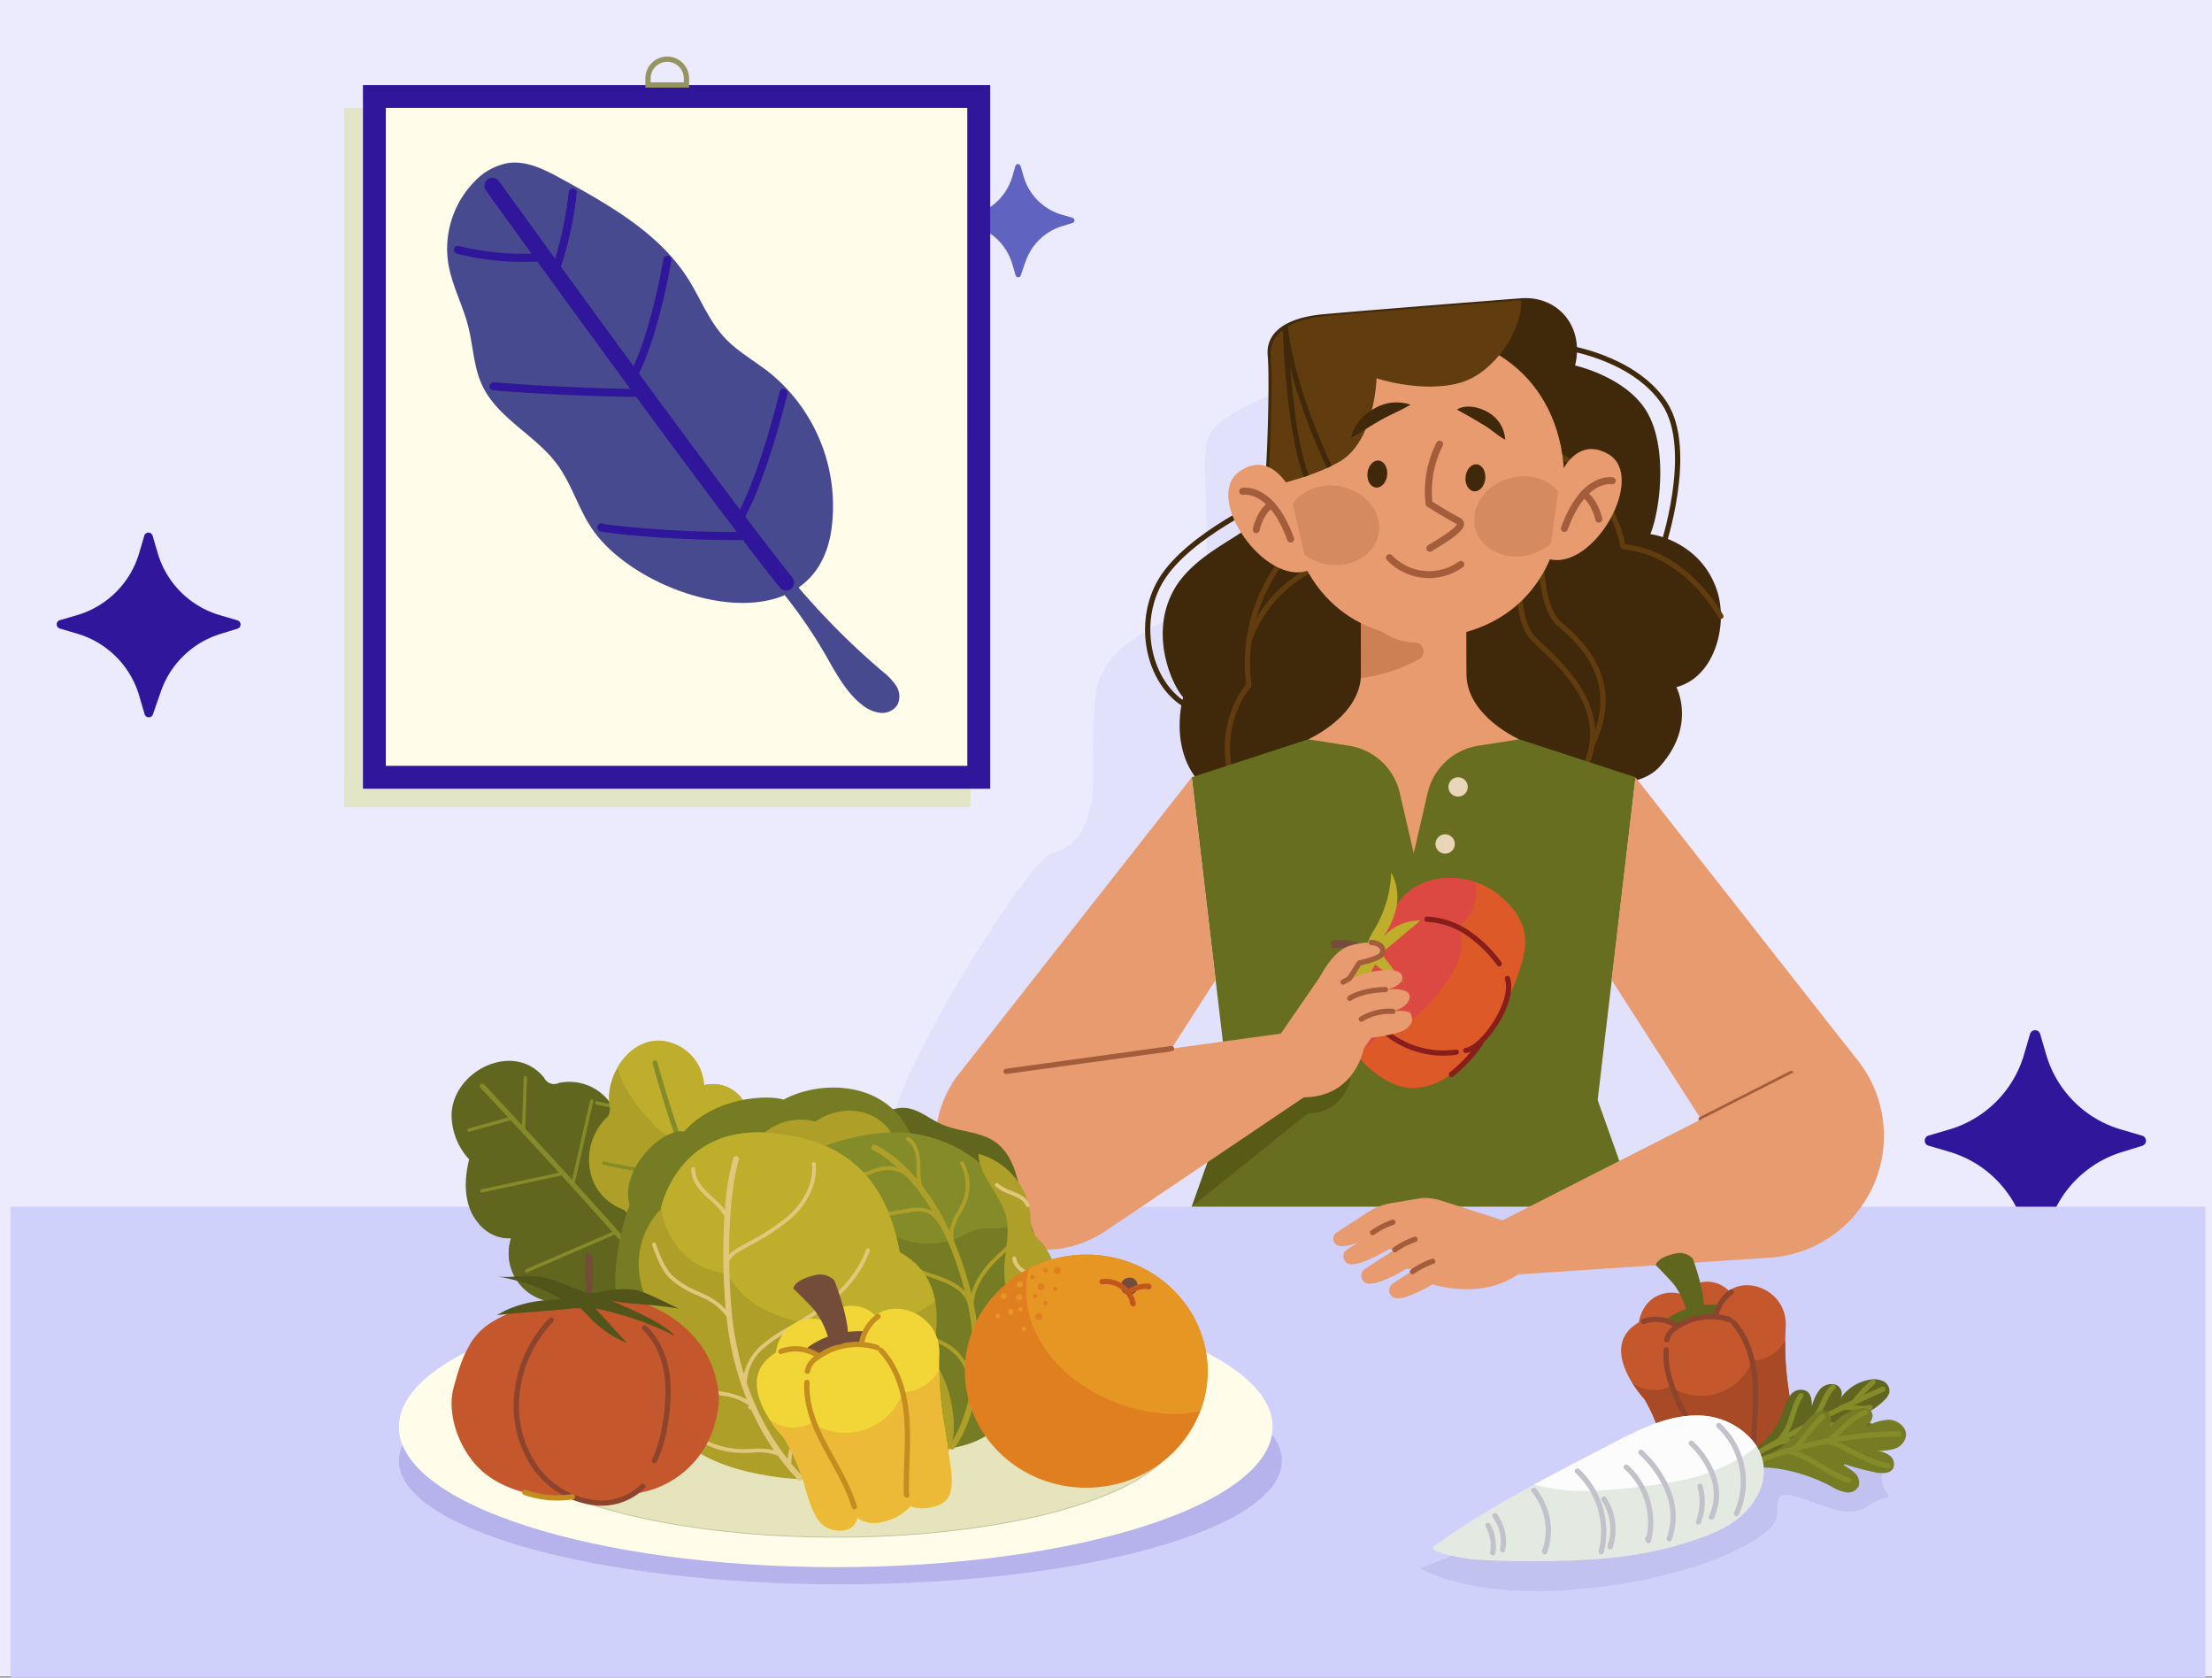 <svg xmlns="http://www.w3.org/2000/svg" xmlns:xlink="http://www.w3.org/1999/xlink" width="420" height="318.45" viewBox="0 0 420 318.45">
  <rect x="0" y="0" width="420" height="318.45" fill="#808080" stroke="none"/>
  <defs>
    <clipPath id="clip-path">
      <rect id="Rectángulo_402130" data-name="Rectángulo 402130" width="118.967" height="132.762" fill="none"/>
    </clipPath>
  </defs>
  <g id="Grupo_1101079" data-name="Grupo 1101079" transform="translate(-177.195 -457)">
    <rect id="Rectángulo_35205" data-name="Rectángulo 35205" width="420" height="318.233" transform="translate(177.195 457)" fill="#ebebfd"/>
    <g id="Grupo_1098934" data-name="Grupo 1098934" transform="translate(190 509)">
      <g id="Grupo_1098935" data-name="Grupo 1098935">
        <path id="Trazado_873068" data-name="Trazado 873068" d="M97.792,9.6l2.047.6a.507.507,0,0,1,.008.972l-2,.618a10.656,10.656,0,0,0-6.917,6.684L90,21.148a.507.507,0,0,1-.966-.024l-.627-2.141a10.66,10.66,0,0,0-7.236-7.237l-2-.585a.508.508,0,0,1,0-.974l2-.586A10.658,10.658,0,0,0,88.41,2.365l.586-2a.508.508,0,0,1,.974,0l.586,2A10.658,10.658,0,0,0,97.792,9.6" transform="translate(91 -20.851)" fill="#6063c0"/>
        <path id="Trazado_873069" data-name="Trazado 873069" d="M186.387,101.409l4.019,1.177a1,1,0,0,1,.016,1.909l-3.922,1.214a20.927,20.927,0,0,0-13.583,13.126l-1.825,5.251a1,1,0,0,1-1.9-.048l-1.232-4.2a20.934,20.934,0,0,0-14.211-14.213l-3.928-1.148a1,1,0,0,1,0-1.913l3.928-1.15A20.931,20.931,0,0,0,167.962,87.2l1.15-3.929a1,1,0,0,1,1.913,0l1.15,3.929a20.931,20.931,0,0,0,14.211,14.211" transform="translate(203.539 61)" fill="#30169a"/>
        <path id="Trazado_873070" data-name="Trazado 873070" d="M30.973,149.963l3.339.978a.828.828,0,0,1,.013,1.586l-3.258,1.008a17.387,17.387,0,0,0-11.285,10.905L18.265,168.8a.828.828,0,0,1-1.576-.04l-1.023-3.493A17.392,17.392,0,0,0,3.859,153.462l-3.264-.954a.828.828,0,0,1,0-1.59l3.264-.956a17.39,17.39,0,0,0,11.806-11.806l.956-3.264a.828.828,0,0,1,1.59,0l.956,3.264a17.39,17.39,0,0,0,11.806,11.806" transform="translate(-2.036 -85.19)" fill="#30169a"/>
      </g>
    </g>
    <g id="Grupo_1099910" data-name="Grupo 1099910" transform="translate(228.195 468)">
      <g id="Grupo_1099911" data-name="Grupo 1099911">
        <path id="Trazado_874707" data-name="Trazado 874707" d="M0,0H416.745V89.388H0Z" transform="translate(-49 218.062)" fill="#d0d1fa"/>
        <g id="Grupo_1099908" data-name="Grupo 1099908">
          <g id="Grupo_1099912" data-name="Grupo 1099912">
            <g id="Grupo_1099903" data-name="Grupo 1099903" transform="translate(117.961 60.547)" opacity="0.39" style="mix-blend-mode: multiply;isolation: isolate">
              <g id="Grupo_1099902" data-name="Grupo 1099902">
                <g id="Grupo_1099913" data-name="Grupo 1099913">
                  <path id="Trazado_874533" data-name="Trazado 874533" d="M265.53,94.092s-19.723,5.562-21.792,11.554,2.363,27.248-3.1,31.516-17.06,7.207-18.218,17.316.2,15.969-1.031,21.312-3.088,7.288-7.4,8.8-25.33,34.858-29.523,48.4,4.41,27.092,4.41,27.092,75.692,11.132,101.113,10.807c13.488-.172,53.759-4.842,72.9-7.147a6.539,6.539,0,0,0,4.724-10.016Z" transform="translate(-183.315 -94.092)" fill="#d0d1fa"/>
                </g>
              </g>
            </g>
            <path id="Trazado_874534" data-name="Trazado 874534" d="M361.339,144.692c7.367-1.887,9.881-11.957,7.715-18.389-3.2-9.516-12.638-10.659-12.638-10.659,1.906-4.715,3.285-16.372-.6-23.108s-13.692-8.9-13.692-8.9c1.792-7.538-3.374-13.285-10.3-12.757s-30.475,2.382-37.57,3.033-10.908,3.478-10.494,7.878-.077,23.594-1.039,29.258c-.75,4.416-12.565,7.17-16.965,15.518s-.189,17.647,1.944,20.052c0,0-3.533,11.99,5.7,18.415s20.348.3,20.348.3,5.992,9.067,16.883,8.4a21.511,21.511,0,0,0,16.1-8.688s3.675,3.763,8.81,3.044,7.413-6.239,7.413-6.239,10.38,3.319,15.272-2.115c6.99-7.765,3.126-15.04,3.126-15.04" transform="translate(-94.054 -25.256)" fill="#40290a"/>
            <path id="Trazado_874535" data-name="Trazado 874535" d="M299.574,138.254s-15.022,10.628-12.607,30.136c0,0-8.292,8.992-1.214,23.144" transform="translate(-100.854 -49.289)" fill="none" stroke="#613c0e" stroke-linecap="round" stroke-linejoin="round" stroke-width="1"/>
            <path id="Trazado_874536" data-name="Trazado 874536" d="M302.887,149.78s-9.355,2.938-13.612,14.15" transform="translate(-103.13 -53.398)" fill="none" stroke="#613c0e" stroke-linecap="round" stroke-linejoin="round" stroke-width="1"/>
            <path id="Trazado_874537" data-name="Trazado 874537" d="M369.369,150.88s-1.277,9.378,2.4,13.14,16.695,13.577,8.726,26.361" transform="translate(-131.607 -53.79)" fill="none" stroke="#613c0e" stroke-linecap="round" stroke-linejoin="round" stroke-width="1"/>
            <path id="Trazado_874538" data-name="Trazado 874538" d="M375.638,134.7s-1.716,16.661,3.362,20.854,11.6,11.407,6.1,22.879" transform="translate(-133.82 -48.022)" fill="none" stroke="#613c0e" stroke-linecap="round" stroke-linejoin="round" stroke-width="1"/>
            <path id="Trazado_874539" data-name="Trazado 874539" d="M408.842,146.9s-6.582-12.2-18.56-13.2c0,0-2.786-16.174-16.96-18.945" transform="translate(-133.093 -40.911)" fill="none" stroke="#613c0e" stroke-linecap="round" stroke-linejoin="round" stroke-width="1"/>
            <path id="Trazado_874540" data-name="Trazado 874540" d="M282.333,130.241s-15.052,6.691-20.3,15.126-2.354,20.827,5.688,24.492" transform="translate(-92.471 -46.432)" fill="none" stroke="#40290a" stroke-linejoin="round" stroke-width="1"/>
            <path id="Trazado_874541" data-name="Trazado 874541" d="M381.918,85.276S395.225,87,401.162,95.918s-.407,27.638-.407,27.638" transform="translate(-136.158 -30.402)" fill="none" stroke="#40290a" stroke-linejoin="round" stroke-width="1"/>
            <path id="Trazado_874542" data-name="Trazado 874542" d="M356.672,207.029l-22.1-7.208L314.535,197.7,294.5,199.821l-22.1,7.208,7.208,61.265-7.208,20.25h84.274l-7.208-20.25Z" transform="translate(-97.113 -70.481)" fill="#676e20"/>
            <path id="Trazado_874543" data-name="Trazado 874543" d="M317.377,265.07a11.54,11.54,0,0,0-.277,1.764,12.769,12.769,0,0,0,1.93,7.691c2.084,3.351,6.663,6.969,10.735,7.251a11.886,11.886,0,0,0,8.044-2.867c5.889-4.674,9.9-11.516,12.385-18.449,1.082-3.012,2.046-6.2.936-9.473a12.391,12.391,0,0,0-3.4-4.9,15.183,15.183,0,0,0-4.241-2.9c-5.047-2.209-11.313-1.667-15.023,2.27a22.468,22.468,0,0,0-3.773,6.376c-1.075,2.382-1.929,4.91-3.63,6.912a15.082,15.082,0,0,0-3.681,6.319" transform="translate(-113.036 -86.24)" fill="#de5928"/>
            <path id="Trazado_874544" data-name="Trazado 874544" d="M328.462,245.463a22.479,22.479,0,0,0-3.773,6.376c-1.075,2.382-1.929,4.91-3.63,6.912a15.082,15.082,0,0,0-3.681,6.319,11.52,11.52,0,0,0-.277,1.764,12.705,12.705,0,0,0,1.594,7.115,4.243,4.243,0,0,0,3.08-.249,3.9,3.9,0,0,0,2.084-3.594,10.45,10.45,0,0,0,7.315-2.233,24.29,24.29,0,0,0,5.108-5.7,19.651,19.651,0,0,0,2.851-5.231,8.046,8.046,0,0,0-.243-5.925,7.765,7.765,0,0,0,3.2-8.36c-4.762-1.551-10.25-.779-13.624,2.8" transform="translate(-113.036 -86.241)" fill="#db4942"/>
            <path id="Trazado_874545" data-name="Trazado 874545" d="M320.492,251.185a22.6,22.6,0,0,0,3.25-10.9,9.767,9.767,0,0,1,.9,7.009,16.272,16.272,0,0,1-3.2,6.275,9.237,9.237,0,0,1,7.843-4.167l-7.443,6.25,4.2,5.448a20.139,20.139,0,0,1-5.337-3.367,80.391,80.391,0,0,0-5.279,11.215,15.707,15.707,0,0,1,1.828-9.152,22.673,22.673,0,0,0-7.056,7.857,13.16,13.16,0,0,1,3.091-7.044,39.442,39.442,0,0,1,5.661-5.366s-.206-1.245,1.535-4.061" transform="translate(-110.591 -85.665)" fill="#bfae2b"/>
            <path id="Trazado_874546" data-name="Trazado 874546" d="M313.559,261.785a11.314,11.314,0,0,1,6.926,1.173.724.724,0,0,0,.452.124.421.421,0,0,0,.254-.557,1.244,1.244,0,0,0-.459-.539,8.732,8.732,0,0,0-7.28-1.586Z" transform="translate(-111.749 -92.754)" fill="#734d3a"/>
            <path id="Trazado_874547" data-name="Trazado 874547" d="M323.319,280.026a17.551,17.551,0,0,0,7.451,6.948,17.233,17.233,0,0,0,10,1.582" transform="translate(-115.267 -99.832)" fill="none" stroke="#871e1b" stroke-linecap="round" stroke-linejoin="round" stroke-width="1"/>
            <path id="Trazado_874548" data-name="Trazado 874548" d="M353.281,285.215c3.236-.328,9.412-9.293,7.882-13.659" transform="translate(-125.948 -96.813)" fill="none" stroke="#871e1b" stroke-linecap="round" stroke-linejoin="round" stroke-width="1"/>
            <path id="Trazado_874549" data-name="Trazado 874549" d="M349.01,296.521a28.144,28.144,0,0,0,5.614-6.032" transform="translate(-124.426 -103.562)" fill="none" stroke="#871e1b" stroke-linecap="round" stroke-linejoin="round" stroke-width="1"/>
            <path id="Trazado_874550" data-name="Trazado 874550" d="M341.831,254.063a15.175,15.175,0,0,1,7.781,2.661,24.414,24.414,0,0,1,5.927,5.807" transform="translate(-121.866 -90.576)" fill="none" stroke="#871e1b" stroke-linecap="round" stroke-linejoin="round" stroke-width="1"/>
            <path id="Trazado_874551" data-name="Trazado 874551" d="M272.4,325.331l22.1-17.763s6.162.606,8.114-6.684l-23.009,4.2Z" transform="translate(-97.113 -107.268)" fill="#585b16"/>
            <path id="Trazado_874552" data-name="Trazado 874552" d="M247.539,212.2l4.527,38.477L224.4,293.713l-21.73-24.369Z" transform="translate(-72.254 -75.651)" fill="#e79b6f"/>
            <path id="Trazado_874553" data-name="Trazado 874553" d="M336.8,174.31c-.053-7.98,0-13.515,0-13.515l-10.017.772-10.018-.772s.053,5.535,0,13.515-10.017,12.356-10.017,12.356l7.769,1.218a11.738,11.738,0,0,1,9.62,8.954l2.647,11.452,2.646-11.452a11.739,11.739,0,0,1,9.62-8.954l7.768-1.218s-9.964-4.376-10.017-12.356" transform="translate(-109.358 -57.325)" fill="#e79b6f"/>
            <path id="Trazado_874554" data-name="Trazado 874554" d="M322.26,176.216a31.462,31.462,0,0,0,11.053-3.582,1.723,1.723,0,0,0-.938-3.207h-.069c-3.84,0-7.37-2.632-10-5.358.011,2.311.02,6.369-.014,11.407q0,.375-.033.739" transform="translate(-114.889 -58.493)" fill="#cd8054"/>
            <path id="Trazado_874555" data-name="Trazado 874555" d="M400.806,212.2l-4.527,38.477,27.666,43.037,14.746-12.307a13.34,13.34,0,0,0,1.945-18.48Z" transform="translate(-141.278 -75.651)" fill="#e79b6f"/>
            <line id="Línea_562" data-name="Línea 562" y1="8.701" x2="17.114" transform="translate(272.005 192.775)" fill="none" stroke="#a35d3b" stroke-linecap="round" stroke-linejoin="round" stroke-width="1"/>
            <path id="Trazado_874556" data-name="Trazado 874556" d="M413.69,294.084l-2.162-2.728-65.2,33.153-11.7-3.732a10.644,10.644,0,0,0-3.552-.5l-5.891.974A11.767,11.767,0,0,0,320.673,323l-5.87,3.826a1.4,1.4,0,0,0,.57,2.567c.171.021.353.036.546.042a8.087,8.087,0,0,0,2.939-.734l-2.093,1.364a1.53,1.53,0,0,0,.733,2.811l.069,0c2.324.074,7.083-2.84,7.083-2.84l1.123.057-5.614,3.658a1.53,1.53,0,0,0,.732,2.811l.069,0c2.324.074,7.082-2.84,7.082-2.84l1.59.081-4.162,2.712a1.53,1.53,0,0,0,.764,2.812h.037c1.953.062,5.616-1.981,6.738-2.636,2.492.714,10.026,2.335,16.228-1.892l47.869-3.2a23.16,23.16,0,0,0,16.583-37.515" transform="translate(-112.003 -103.872)" fill="#e79b6f"/>
            <path id="Trazado_874557" data-name="Trazado 874557" d="M325.777,345.429a15.433,15.433,0,0,1,3.836-1.967" transform="translate(-116.143 -122.448)" fill="none" stroke="#a35d3b" stroke-linecap="round" stroke-linejoin="round" stroke-width="1"/>
            <path id="Trazado_874558" data-name="Trazado 874558" d="M332.312,350.473a15.434,15.434,0,0,1,3.836-1.967" transform="translate(-118.473 -124.246)" fill="none" stroke="#a35d3b" stroke-linecap="round" stroke-linejoin="round" stroke-width="1"/>
            <path id="Trazado_874559" data-name="Trazado 874559" d="M337.529,356.951a15.433,15.433,0,0,1,3.836-1.967" transform="translate(-120.333 -126.556)" fill="none" stroke="#a35d3b" stroke-linecap="round" stroke-linejoin="round" stroke-width="1"/>
            <path id="Trazado_874560" data-name="Trazado 874560" d="M278.148,283.357c-.438,1.976-2.658,9.253-11.4,9.324L229.333,317.9c-18.912,12.747-41.544-9.948-28.738-28.822l61.775-8.494,8.23-11.924a5.751,5.751,0,0,1,1.01-1.113Z" transform="translate(-70.179 -95.383)" fill="#e79b6f"/>
            <path id="Trazado_874561" data-name="Trazado 874561" d="M318.077,281.01l1.419-1.979s5.558-.64,6.788-1.82,1.045-1.759.713-2.681-3.43-.516-3.43-.516,2.619-.627,3.135-2.324-1.856-2.066-4.254-1.808c0,0,3.024-.713,2.927-2.324-.131-2.143-4.8-1.181-5.755-1.07a37.941,37.941,0,0,0-4.279,1.292l1.869-2.939s4.095-1,4.5-1.869c.675-1.451-1.7-2.853-6.369-1.389-3.828,1.2-6.492,7.71-6.492,7.71" transform="translate(-110.107 -93.036)" fill="#e79b6f"/>
            <path id="Trazado_874562" data-name="Trazado 874562" d="M318.994,276.484s2.1-1.549,6.788-1.66" transform="translate(-113.725 -97.978)" fill="none" stroke="#a35d3b" stroke-linecap="round" stroke-linejoin="round" stroke-width="1"/>
            <path id="Trazado_874563" data-name="Trazado 874563" d="M322.433,282.717a10.349,10.349,0,0,1,5.976-1.476" transform="translate(-114.951 -100.264)" fill="none" stroke="#a35d3b" stroke-linecap="round" stroke-linejoin="round" stroke-width="1"/>
            <path id="Trazado_874564" data-name="Trazado 874564" d="M317.064,268.439l1.205-.676,1.869-2.939s3.64-.787,4.181-1.574.418-2.09-1.918-2.336" transform="translate(-113.037 -93.019)" fill="none" stroke="#a35d3b" stroke-linecap="round" stroke-linejoin="round" stroke-width="1"/>
            <line id="Línea_563" data-name="Línea 563" y1="4.319" x2="31.411" transform="translate(140.026 188.053)" fill="none" stroke="#a35d3b" stroke-linecap="round" stroke-linejoin="round" stroke-width="1"/>
            <path id="Trazado_874565" data-name="Trazado 874565" d="M351.8,214.031a1.833,1.833,0,1,1-1.833-1.833,1.833,1.833,0,0,1,1.833,1.833" transform="translate(-124.113 -75.651)" fill="#e9d5b8"/>
            <path id="Trazado_874566" data-name="Trazado 874566" d="M347.985,230.86a1.833,1.833,0,1,1-1.834-1.833,1.834,1.834,0,0,1,1.834,1.833" transform="translate(-122.753 -81.651)" fill="#e9d5b8"/>
            <path id="Trazado_874567" data-name="Trazado 874567" d="M325.16,81.595v0l-.06,0-.06,0v0c-13.553.7-26.728,11.3-25.013,30.456s13.788,27.622,27.736,27.013v0l.059,0h.06v0c13.942-.712,25.162-10.283,25.057-29.514S338.719,81.01,325.16,81.595" transform="translate(-106.909 -29.08)" fill="#e79b6f"/>
            <path id="Trazado_874568" data-name="Trazado 874568" d="M300.659,131.984c-.793,4.068,2.421,8.118,7.179,9.046s9.259-1.617,10.053-5.685-2.421-8.118-7.179-9.046-9.259,1.617-10.052,5.685" transform="translate(-107.145 -44.959)" fill="#d58a5f"/>
            <path id="Trazado_874569" data-name="Trazado 874569" d="M344.331,113.927a20.059,20.059,0,0,0-2.012,11.291s3.719,2.353,5.554,3.273-2.683,3.513-5.4,5.208" transform="translate(-121.984 -40.616)" fill="none" stroke="#a35d3b" stroke-linecap="round" stroke-linejoin="round" stroke-width="1.321"/>
            <path id="Trazado_874570" data-name="Trazado 874570" d="M372.85,128.532c1.174,3.975-1.642,8.311-6.291,9.685s-9.371-.735-10.545-4.71,1.642-8.311,6.291-9.685,9.371.735,10.545,4.71" transform="translate(-126.828 -43.994)" fill="#d58a5f"/>
            <path id="Trazado_874571" data-name="Trazado 874571" d="M330.741,147.419a10.371,10.371,0,0,0,13.548,1.27" transform="translate(-117.913 -52.556)" fill="none" stroke="#a35d3b" stroke-linecap="round" stroke-linejoin="round" stroke-width="1.321"/>
            <path id="Trazado_874572" data-name="Trazado 874572" d="M331.367,87.119c6.383-1.8,11.755-9.814,11.6-15.682-7.468.572-30.146,2.36-37.087,3-7.094.651-10.908,3.478-10.494,7.878.333,3.533.08,16.607-.53,24.552,3.725-.824,9.518-2.384,13.683-4.816,6.62-3.865,6.955-15.773,6.955-15.773s8.634,2.884,15.876.844" transform="translate(-105.118 -25.468)" fill="#613c0e"/>
            <path id="Trazado_874573" data-name="Trazado 874573" d="M308.359,106.032s-6.885-14.092-8.367-26.363c0,0,.626,19.5,4,28.113" transform="translate(-106.95 -28.403)" fill="none" stroke="#40290a" stroke-linejoin="round" stroke-width="1"/>
            <path id="Trazado_874574" data-name="Trazado 874574" d="M298.358,140.086,294.684,124.3s-3.629-7.092-9.405-3c-6.955,4.931,4.815,21.81,13.08,18.78" transform="translate(-100.952 -42.793)" fill="#e79b6f"/>
            <path id="Trazado_874575" data-name="Trazado 874575" d="M377.812,136.259l2.165-16.059s2.942-7.4,9.08-3.873c7.391,4.252-2.73,22.168-11.245,19.932" transform="translate(-134.694 -41.132)" fill="#e79b6f"/>
            <path id="Trazado_874576" data-name="Trazado 874576" d="M319.477,108.315c.3-2.345,2.327-4.389,4.286-5.5a8.257,8.257,0,0,1,6.94-.786c-1.725,1.084-3.678,1.827-5.456,2.827-1.956,1.1-3.83,2.337-5.771,3.463" transform="translate(-113.897 -36.215)" fill="#40290a"/>
            <path id="Trazado_874577" data-name="Trazado 874577" d="M350.628,103.416c1.832-1.091,4.319-.436,6.018.57a6.4,6.4,0,0,1,3.158,5.155c-1.588-.853-2.893-2.2-4.5-3.028-1.51-.977-3.11-1.818-4.678-2.7" transform="translate(-125.003 -36.668)" fill="#40290a"/>
            <path id="Trazado_874578" data-name="Trazado 874578" d="M327.976,121.524c-.151,1.414-1.111,2.472-2.145,2.362s-1.751-1.346-1.6-2.759,1.11-2.472,2.145-2.362,1.75,1.345,1.6,2.759" transform="translate(-115.585 -42.338)" fill="#40290a"/>
            <path id="Trazado_874579" data-name="Trazado 874579" d="M356.916,122.633c-.15,1.414-1.111,2.472-2.145,2.362s-1.751-1.346-1.6-2.759,1.11-2.472,2.145-2.362,1.751,1.345,1.6,2.759" transform="translate(-125.902 -42.733)" fill="#40290a"/>
            <path id="Trazado_874580" data-name="Trazado 874580" d="M287.429,127.828s5.421-1.12,9.1,9.061" transform="translate(-102.472 -45.559)" fill="none" stroke="#a35d3b" stroke-linecap="round" stroke-linejoin="round" stroke-width="1.321"/>
            <path id="Trazado_874581" data-name="Trazado 874581" d="M291.414,136.519s.671-3.369,2.856-4.763" transform="translate(-103.892 -46.972)" fill="none" stroke="#a35d3b" stroke-linecap="round" stroke-linejoin="round" stroke-width="1.321"/>
            <path id="Trazado_874582" data-name="Trazado 874582" d="M391.442,124.724s-5.421-1.12-9.1,9.061" transform="translate(-136.309 -44.452)" fill="none" stroke="#a35d3b" stroke-linecap="round" stroke-linejoin="round" stroke-width="1.321"/>
            <path id="Trazado_874583" data-name="Trazado 874583" d="M390.916,133.415s-.671-3.369-2.858-4.763" transform="translate(-138.347 -45.866)" fill="none" stroke="#a35d3b" stroke-linecap="round" stroke-linejoin="round" stroke-width="1.321"/>
            <path id="Trazado_874584" data-name="Trazado 874584" d="M348.555,427.053l-8.7,3.456s9.923,6.213,32.309,3.731,35.125-10.118,35.375-13.471-.756-5.533,5.4-3.339,8.7,3.422,12.253,1.015,4.442-.088,2.717-3.122,2.535-11.008-3.678-11.52-29.645-.458-29.645-.458Z" transform="translate(-121.163 -143.796)" fill="#484a90" opacity="0.106"/>
            <path id="Trazado_874585" data-name="Trazado 874585" d="M403.515,383.291s-9.211-9.823-1.083-14.559c1.049-5.495,5.755-6.242,8.275-5.311a5.806,5.806,0,0,1,8.869-.665c3.735-2.883,11.12.154,10.768,6.834-.39,7.387.433,10.658,1.066,15.705s1.546,9.023-2.011,10.113a6.223,6.223,0,0,1-4.495-.008,9.219,9.219,0,0,1-5.407,2.668,5.187,5.187,0,0,1-3.764-.864s-.287,2.388-3.294,2.081-4.147-2.16-5.679-8.226a31.828,31.828,0,0,0-3.244-7.769" transform="translate(-142.277 -128.702)" fill="#c5572c"/>
            <path id="Trazado_874586" data-name="Trazado 874586" d="M412.087,370.753s3.647-3.392,10.206-2.943l-.561,2.1s-4.972-.08-7.524,2.026c0,0-1.057-1.263-2.121-1.188" transform="translate(-146.913 -131.113)" fill="#60661e"/>
            <path id="Trazado_874587" data-name="Trazado 874587" d="M431.416,378.5c-.178.266-.367.526-.568.777a7.151,7.151,0,0,1-5.713,2.916,10.369,10.369,0,0,1-15.588,4.878,6.7,6.7,0,0,1-6.511-.2c-.138-.08-.381-.238-.685-.445a22.008,22.008,0,0,0,2.329,3.1,31.841,31.841,0,0,1,3.244,7.77c1.532,6.066,2.671,7.918,5.678,8.225s3.294-2.081,3.294-2.081a5.186,5.186,0,0,0,3.765.865,9.219,9.219,0,0,0,5.407-2.668,6.227,6.227,0,0,0,4.5.007c3.557-1.09,2.643-5.066,2.01-10.113-.551-4.394-1.246-7.443-1.159-13.035" transform="translate(-143.443 -134.938)" fill="#a84a26"/>
            <path id="Trazado_874588" data-name="Trazado 874588" d="M405.67,372.506a7.1,7.1,0,0,1,6.42.9" transform="translate(-144.626 -132.662)" fill="none" stroke="#8c442d" stroke-linecap="round" stroke-linejoin="round" stroke-width="1"/>
            <path id="Trazado_874589" data-name="Trazado 874589" d="M429.987,364.01a7.106,7.106,0,0,0-2.912,4.564" transform="translate(-152.257 -129.773)" fill="none" stroke="#8c442d" stroke-linecap="round" stroke-linejoin="round" stroke-width="1"/>
            <path id="Trazado_874590" data-name="Trazado 874590" d="M412.585,375.688a3.43,3.43,0,0,1,1.589-2.227,11.546,11.546,0,0,1,10.39-1.578" transform="translate(-147.091 -132.368)" fill="none" stroke="#8c442d" stroke-linecap="round" stroke-linejoin="round" stroke-width="1"/>
            <path id="Trazado_874591" data-name="Trazado 874591" d="M412.383,381.081c-.308,3.815,1.148,7.544,2.872,10.962s3.761,6.73,4.761,10.422" transform="translate(-147.004 -135.859)" fill="none" stroke="#8c442d" stroke-linecap="round" stroke-linejoin="round" stroke-width="1"/>
            <path id="Trazado_874592" data-name="Trazado 874592" d="M432.168,372.973c2.875,3.176,3.977,7.587,4.193,11.858s-.353,8.544-.344,12.82a.126.126,0,0,0,.079.114" transform="translate(-154.072 -132.969)" fill="none" stroke="#8c442d" stroke-linecap="round" stroke-linejoin="round" stroke-width="1"/>
            <path id="Trazado_874593" data-name="Trazado 874593" d="M417.07,364.542a1.729,1.729,0,0,1-2-1.206,13.647,13.647,0,0,0-2.36-4.891c-1.909-2.165-3.406-3.609-3.406-3.609s.1-1.491,4-2.259a3.414,3.414,0,0,1,3.03,1.009s2.134,5.706,2.137,9.255a1.735,1.735,0,0,1-1.4,1.7" transform="translate(-145.921 -125.676)" fill="#60661e"/>
            <path id="Trazado_874594" data-name="Trazado 874594" d="M440.337,395.85a9.483,9.483,0,0,1,1.458-3.123,2.42,2.42,0,0,1,3.086-.658c.841.613.938,1.808.958,2.849a7.957,7.957,0,0,1,1.421-3.109,2.9,2.9,0,0,1,3.076-1,1.809,1.809,0,0,1,.791,2.786,8.441,8.441,0,0,1,5.629-3.725,4.148,4.148,0,0,1,2.595.262,2.1,2.1,0,0,1,1.18,2.171,2.967,2.967,0,0,1-.92,1.411,15.07,15.07,0,0,1-5.882,3.594,6.2,6.2,0,0,1,3.334.859,2.142,2.142,0,0,1,.575,3.029,3.014,3.014,0,0,1-2.214.642,41.735,41.735,0,0,1-6.22-.418,6.23,6.23,0,0,1,2.681,2.262c.553,1.05.263,2.629-.862,3.008a2.966,2.966,0,0,1-1.628-.066c-3.607-.864-7.163-2.358-10.867-2.14-3.634.214-6.815,2.044-9.946,3.722,4.391-4.2,9.495-6.089,11.756-12.351" transform="translate(-152.794 -138.96)" fill="#60661e"/>
            <path id="Trazado_874595" data-name="Trazado 874595" d="M460.634,392.734a224.048,224.048,0,0,0-28.212,14.807" transform="translate(-154.163 -140.014)" fill="none" stroke="#848c29" stroke-linecap="round" stroke-linejoin="round" stroke-width="1"/>
            <path id="Trazado_874596" data-name="Trazado 874596" d="M458.941,392.112c-1.394,1.257-1.829,3.243-2.837,4.827a15.022,15.022,0,0,1-2.056,2.4" transform="translate(-161.873 -139.792)" fill="none" stroke="#848c29" stroke-linecap="round" stroke-linejoin="round" stroke-width="1"/>
            <path id="Trazado_874597" data-name="Trazado 874597" d="M471.472,390.621a24.337,24.337,0,0,0-3.495,3.743" transform="translate(-166.839 -139.261)" fill="none" stroke="#848c29" stroke-linecap="round" stroke-linejoin="round" stroke-width="1"/>
            <path id="Trazado_874598" data-name="Trazado 874598" d="M469.53,398.092c-1.727.524-3.611-.322-5.382.028" transform="translate(-165.474 -141.903)" fill="none" stroke="#848c29" stroke-linecap="round" stroke-linejoin="round" stroke-width="1"/>
            <path id="Trazado_874599" data-name="Trazado 874599" d="M466.278,404.5c-3.8.081-7.409-2.271-11.184-1.842" transform="translate(-162.246 -143.532)" fill="none" stroke="#848c29" stroke-linecap="round" stroke-linejoin="round" stroke-width="1"/>
            <path id="Trazado_874600" data-name="Trazado 874600" d="M449.624,394.618c-1.272,1.746-1.519,4.023-2.435,5.98a9.448,9.448,0,0,1-2.148,2.935" transform="translate(-158.662 -140.686)" fill="none" stroke="#848c29" stroke-linecap="round" stroke-linejoin="round" stroke-width="1"/>
            <path id="Trazado_874601" data-name="Trazado 874601" d="M455.522,411.083a12.448,12.448,0,0,1-5.123-1.774c-1.633-.814-3.444-1.557-5.233-1.2a12.211,12.211,0,0,0-2.939,1.138" transform="translate(-157.659 -145.462)" fill="none" stroke="#848c29" stroke-linecap="round" stroke-linejoin="round" stroke-width="1"/>
            <path id="Trazado_874602" data-name="Trazado 874602" d="M443.169,402.278c.949-1.205,1.843-2.571,3.248-3.187a2.054,2.054,0,0,1,1.807-.043c1.258.712.681,2.623-.048,3.871a9.641,9.641,0,0,1,5.839-4.445c.971-.254,2.231-.233,2.709.649.551,1.019-.414,2.178-1.325,2.892a9.125,9.125,0,0,1,4.646-1.5c1.647.084,3.346,1.427,3.183,3.068a3.135,3.135,0,0,1-2.187,2.448,9.224,9.224,0,0,1-3.432.3,5.971,5.971,0,0,1,2.476.949,2.048,2.048,0,0,1,.75,2.359c-.555,1.17-2.216,1.125-3.483.856a59.233,59.233,0,0,1-6.379-1.728c.748.643,1.668,1.069,2.394,1.737a2.484,2.484,0,0,1,.864,2.638,2.253,2.253,0,0,1-2.313,1.16,7.229,7.229,0,0,1-2.576-.966,31.934,31.934,0,0,0-11.008-3.619,21.385,21.385,0,0,0-11.06,1.741c5.885-2.7,11.692-3.851,15.895-9.187" transform="translate(-152.328 -142.011)" fill="#757c24"/>
            <path id="Trazado_874603" data-name="Trazado 874603" d="M465.146,405.887a76.245,76.245,0,0,0-28.727,5.941" transform="translate(-155.588 -144.703)" fill="none" stroke="#848c29" stroke-linecap="round" stroke-linejoin="round" stroke-width="1"/>
            <path id="Trazado_874604" data-name="Trazado 874604" d="M467.164,399.547c-2.865.972-4.644,3.809-7.187,5.448" transform="translate(-163.987 -142.443)" fill="none" stroke="#848c29" stroke-linecap="round" stroke-linejoin="round" stroke-width="1"/>
            <path id="Trazado_874605" data-name="Trazado 874605" d="M471.152,412.755c-3.311-.6-6.228-2.469-9.28-3.885a6.373,6.373,0,0,0-2.851-.771" transform="translate(-163.646 -145.491)" fill="none" stroke="#848c29" stroke-linecap="round" stroke-linejoin="round" stroke-width="1"/>
            <path id="Trazado_874606" data-name="Trazado 874606" d="M455.578,400.773c-2.066,1.794-3.449,4.245-5.37,6.192" transform="translate(-160.504 -142.88)" fill="none" stroke="#848c29" stroke-linecap="round" stroke-linejoin="round" stroke-width="1"/>
            <path id="Trazado_874607" data-name="Trazado 874607" d="M459.564,416.5c-4.23-1.338-7.6-4.965-11.994-5.594" transform="translate(-159.563 -146.491)" fill="none" stroke="#848c29" stroke-linecap="round" stroke-linejoin="round" stroke-width="1"/>
            <path id="Trazado_874608" data-name="Trazado 874608" d="M378.115,405.525c5.07-2.646,10.471-5.253,16.186-5.052s11.714,4.21,12.108,9.916c.267,3.867-2.08,7.546-5.178,9.876s-6.87,3.547-10.58,4.668c-9.073,2.741-18.495,3.167-27.962,3.2q-5.744.018-11.481-.331c-.068,0-9.161-1.23-7.345-2.549,10.562-7.668,22.7-13.694,34.253-19.724" transform="translate(-122.505 -142.769)" fill="#e4eae2"/>
            <path id="Trazado_874609" data-name="Trazado 874609" d="M404.938,400.472c-5.715-.2-11.116,2.407-16.186,5.052-5.047,2.634-10.205,5.267-15.294,8.037a32.973,32.973,0,0,0,7.8,1.183,78.289,78.289,0,0,0,12.276-.767c5.241-.627,10.565-1.362,15.356-3.577a28.886,28.886,0,0,0,6.816-4.067,13.539,13.539,0,0,0-10.773-5.862" transform="translate(-133.142 -142.769)" fill="#fcfcfc"/>
            <path id="Trazado_874610" data-name="Trazado 874610" d="M427.906,403.414a14.642,14.642,0,0,1,3.356,16.733" transform="translate(-152.553 -143.821)" fill="none" stroke="#c3c2cb" stroke-linecap="round" stroke-linejoin="round" stroke-width="1"/>
            <path id="Trazado_874611" data-name="Trazado 874611" d="M404.913,411.329a20.689,20.689,0,0,1,5.2,7.45,12.7,12.7,0,0,1,.2,8.959" transform="translate(-144.356 -146.643)" fill="none" stroke="#c3c2cb" stroke-linecap="round" stroke-linejoin="round" stroke-width="1"/>
            <path id="Trazado_874612" data-name="Trazado 874612" d="M419.8,408.656a16.052,16.052,0,0,1,4.212,6.439,10.177,10.177,0,0,1-.38,7.569" transform="translate(-149.665 -145.69)" fill="none" stroke="#c3c2cb" stroke-linecap="round" stroke-linejoin="round" stroke-width="1"/>
            <path id="Trazado_874613" data-name="Trazado 874613" d="M422.2,421.333a10.693,10.693,0,0,1-.284,6.771" transform="translate(-150.419 -150.21)" fill="none" stroke="#c3c2cb" stroke-linecap="round" stroke-linejoin="round" stroke-width="1"/>
            <path id="Trazado_874614" data-name="Trazado 874614" d="M386.173,416.849a15.784,15.784,0,0,1,4.54,15.316" transform="translate(-137.675 -148.611)" fill="none" stroke="#c3c2cb" stroke-linecap="round" stroke-linejoin="round" stroke-width="1"/>
            <path id="Trazado_874615" data-name="Trazado 874615" d="M394.032,425.143a10.483,10.483,0,0,1,1.172,9.031.44.44,0,0,0,.008-.458" transform="translate(-140.477 -151.568)" fill="none" stroke="#c3c2cb" stroke-linecap="round" stroke-linejoin="round" stroke-width="1"/>
            <path id="Trazado_874616" data-name="Trazado 874616" d="M400.613,415.7a14.2,14.2,0,0,1,4.2,13.954q-.077-.159-.154-.319" transform="translate(-142.823 -148.2)" fill="none" stroke="#c3c2cb" stroke-linecap="round" stroke-linejoin="round" stroke-width="1"/>
            <path id="Trazado_874617" data-name="Trazado 874617" d="M373.336,422.535a11.986,11.986,0,0,1,2.051,11.653" transform="translate(-133.098 -150.638)" fill="none" stroke="#c3c2cb" stroke-linecap="round" stroke-linejoin="round" stroke-width="1"/>
            <path id="Trazado_874618" data-name="Trazado 874618" d="M361.845,430.034a8.178,8.178,0,0,1,1.459,6.47" transform="translate(-129.002 -153.312)" fill="none" stroke="#c3c2cb" stroke-linecap="round" stroke-linejoin="round" stroke-width="1"/>
            <path id="Trazado_874619" data-name="Trazado 874619" d="M359.8,432.879a8.148,8.148,0,0,1,.9,5.224" transform="translate(-128.271 -154.326)" fill="none" stroke="#c3c2cb" stroke-linecap="round" stroke-linejoin="round" stroke-width="1"/>
            <path id="Trazado_874620" data-name="Trazado 874620" d="M206.094,400.793c0,12.962-37.528,23.471-83.822,23.471S38.45,413.755,38.45,400.793s37.528-23.471,83.822-23.471,83.822,10.508,83.822,23.471" transform="translate(-13.708 -134.519)" fill="#30169a" opacity="0.163"/>
            <path id="Trazado_874621" data-name="Trazado 874621" d="M204.344,389.078c0,14.7-37.137,26.624-82.947,26.624s-82.948-11.92-82.948-26.624,37.137-26.624,82.948-26.624,82.947,11.92,82.947,26.624" transform="translate(-13.707 -129.219)" fill="#fffdea"/>
            <path id="Trazado_874622" data-name="Trazado 874622" d="M196.448,392.227c0,11.565-29.21,20.942-65.242,20.942s-65.242-9.376-65.242-20.942,29.21-20.942,65.242-20.942,65.242,9.376,65.242,20.942" transform="translate(-23.517 -132.367)" fill="#e6e4bd"/>
            <ellipse id="Elipse_11483" data-name="Elipse 11483" cx="65.242" cy="20.942" rx="65.242" ry="20.942" transform="translate(42.447 238.918)" fill="none" stroke="#bdbf97" stroke-miterlimit="10" stroke-width="0.152"/>
            <path id="Trazado_874623" data-name="Trazado 874623" d="M112.684,357.725a2.863,2.863,0,0,0-1.278-1.62c-3.853-2.932-8.037-5.658-10.756-9.652a14.522,14.522,0,0,0,4.667-6.467c2.031-5.821-.766-13.2-6.531-15.381a12.782,12.782,0,0,0-12.963-14.187,9.533,9.533,0,0,0-11.475-10.374,2.087,2.087,0,0,1-2.8-1.012c-5.743-7.06-17.282-1.32-17.556,6.947a12.523,12.523,0,0,0,3.33,8.569c-.786,3.216-1,6.708.289,9.756s4.393,5.488,7.692,5.215a9.223,9.223,0,0,0,12.152,11.457,11.269,11.269,0,0,0,5.825,8,14.277,14.277,0,0,0,7.888,1.323,17.977,17.977,0,0,0,7.863-2.689c.974.737,2.178,1.49,2.892,2.179l9.185,8.861a1.45,1.45,0,0,0,.348.273c.632.313,1.345-.5,1.225-1.195" transform="translate(-19.248 -105.473)" fill="#60661e"/>
            <path id="Trazado_874624" data-name="Trazado 874624" d="M114.36,374.1c.632.313,1.345-.5,1.225-1.195a2.862,2.862,0,0,0-1.277-1.62c-3.853-2.932-8.037-5.658-10.757-9.652a14.521,14.521,0,0,0,4.667-6.467c2.031-5.821-.765-13.2-6.531-15.381a12.465,12.465,0,0,0,.075-1.351,27.784,27.784,0,0,1-9.856,4.454,23.825,23.825,0,0,1-8.286,1.154,9.78,9.78,0,0,1-7.244-3.722c-3.838,2.066-9.636,3.367-13.9,1.835-.122-.044-.237-.095-.352-.147a7.5,7.5,0,0,0,6.079,2.69,9.223,9.223,0,0,0,12.152,11.457,11.268,11.268,0,0,0,5.825,8,14.277,14.277,0,0,0,7.887,1.323,17.977,17.977,0,0,0,7.863-2.689c.974.737,2.178,1.49,2.892,2.179l9.185,8.861a1.449,1.449,0,0,0,.348.273" transform="translate(-22.149 -120.656)" fill="#60661e"/>
            <path id="Trazado_874625" data-name="Trazado 874625" d="M102.351,348.2a.47.47,0,0,1-.378-.19c-9.118-12.365-39.207-44.31-39.51-44.631a.469.469,0,1,1,.681-.643c.3.322,30.431,32.308,39.583,44.718a.469.469,0,0,1-.377.747" transform="translate(-22.223 -107.874)" fill="#848c29"/>
            <path id="Trazado_874626" data-name="Trazado 874626" d="M62.771,332.525a.312.312,0,0,1-.066-.618l15.3-3.286a.312.312,0,0,1,.131.611l-15.3,3.286a.3.3,0,0,1-.066.007" transform="translate(-22.267 -117.154)" fill="#848c29"/>
            <path id="Trazado_874627" data-name="Trazado 874627" d="M89.6,323.582a.321.321,0,0,1-.069-.008.312.312,0,0,1-.236-.374l3.574-15.749a.312.312,0,1,1,.609.138l-3.574,15.749a.312.312,0,0,1-.3.243" transform="translate(-31.832 -109.523)" fill="#848c29"/>
            <path id="Trazado_874628" data-name="Trazado 874628" d="M58.946,315.185a.312.312,0,0,1-.084-.613l8-2.245a.312.312,0,1,1,.169.6l-8,2.245a.325.325,0,0,1-.085.012" transform="translate(-20.904 -111.344)" fill="#848c29"/>
            <path id="Trazado_874629" data-name="Trazado 874629" d="M75.062,310.66h-.011a.313.313,0,0,1-.3-.323l.337-9.715a.318.318,0,0,1,.323-.3.313.313,0,0,1,.3.323l-.337,9.715a.313.313,0,0,1-.312.3" transform="translate(-26.649 -107.067)" fill="#848c29"/>
            <path id="Trazado_874630" data-name="Trazado 874630" d="M75.936,353.872a.313.313,0,0,1-.124-.6l16.98-7.334a.313.313,0,1,1,.248.574l-16.981,7.335a.321.321,0,0,1-.124.025" transform="translate(-26.96 -123.322)" fill="#848c29"/>
            <path id="Trazado_874631" data-name="Trazado 874631" d="M104.427,340.926a.307.307,0,0,1-.116-.023.312.312,0,0,1-.174-.406l6.017-14.991a.312.312,0,0,1,.58.232l-6.017,14.991a.313.313,0,0,1-.29.2" transform="translate(-37.118 -115.977)" fill="#848c29"/>
            <path id="Trazado_874632" data-name="Trazado 874632" d="M97.894,365.892a.312.312,0,0,1-.106-.606L109.2,361.16a.313.313,0,0,1,.212.589L98,365.874a.322.322,0,0,1-.106.018" transform="translate(-34.789 -128.751)" fill="#848c29"/>
            <path id="Trazado_874633" data-name="Trazado 874633" d="M118.663,358.782a.313.313,0,0,1-.282-.446c1.786-3.766,5.212-11.012,5.4-11.485a.312.312,0,0,1,.58.23c-.242.611-5.2,11.077-5.416,11.523a.312.312,0,0,1-.283.178" transform="translate(-42.193 -123.586)" fill="#848c29"/>
            <path id="Trazado_874634" data-name="Trazado 874634" d="M105.442,309.858a75.81,75.81,0,0,1-8.865-1.47.312.312,0,0,1,.132-.611c2.114.457,7.852,1.605,8.99,1.443a.308.308,0,0,1,.353.264.312.312,0,0,1-.265.354,2.576,2.576,0,0,1-.344.019" transform="translate(-34.343 -109.723)" fill="#848c29"/>
            <path id="Trazado_874635" data-name="Trazado 874635" d="M109.176,303.508a.312.312,0,0,1-.246-.5l3.723-4.757a.312.312,0,1,1,.492.385l-3.723,4.756a.311.311,0,0,1-.246.12" transform="translate(-38.811 -106.285)" fill="#848c29"/>
            <path id="Trazado_874636" data-name="Trazado 874636" d="M135.875,352.99a15.024,15.024,0,0,0-2.633-1.465,11.729,11.729,0,0,1-4.578-5.031l-.042-.083a13.234,13.234,0,0,0,6.505-9.049,14.187,14.187,0,0,0-4.274-12.624,11.406,11.406,0,0,0-5.436-15.825,10.977,10.977,0,0,0-1.755-7.89,6.879,6.879,0,0,0-7.289-2.676,8.922,8.922,0,0,0-8.835-8.45c-5.711.17-9.814,6.816-9.147,12.1a3.5,3.5,0,0,1-.05,1.879,3.34,3.34,0,0,1-.712.9c-4.755,4.892-4.123,13.664,2.564,16.827a4.252,4.252,0,0,1,1.7,1.083,3.728,3.728,0,0,1,.416,2.454c-.182,3.9.68,8.241,3.806,10.581.918.688,1.984,1.162,2.892,1.864,2.086,1.612,3.111,4.221,4.817,6.23a12.147,12.147,0,0,0,12.629,3.537c.2-.063.4-.134.6-.208.324.332.6.613.758.794a80.4,80.4,0,0,0,7.228,7.459c.487.441,1.352.836,1.69.272a2.374,2.374,0,0,0-.853-2.674" transform="translate(-33.703 -103.35)" fill="#ad9f27"/>
            <path id="Trazado_874637" data-name="Trazado 874637" d="M134.619,315.695c-.006-.019-.012-.038-.018-.057a11.558,11.558,0,0,0-6.173-6.726,10.978,10.978,0,0,0-1.755-7.89,6.876,6.876,0,0,0-7.288-2.676,8.922,8.922,0,0,0-8.835-8.45c-3.225.1-5.936,2.257-7.567,5.071a15.422,15.422,0,0,0,.864,2.585,26.814,26.814,0,0,0,5.378,7.533,14.333,14.333,0,0,0,4.322,3.488,21.829,21.829,0,0,1,2.394,1.042,13.254,13.254,0,0,1,2.634,2.6,14.8,14.8,0,0,0,16.044,3.481" transform="translate(-36.714 -103.35)" fill="#bfae2b"/>
            <path id="Trazado_874638" data-name="Trazado 874638" d="M134.007,346.924a.469.469,0,0,1-.429-.279c-.06-.135-6.042-13.572-10.945-23.787-4.925-10.262-9.293-26.391-9.336-26.552a.469.469,0,1,1,.905-.244c.043.161,4.389,16.208,9.276,26.39,4.91,10.228,10.9,23.678,10.957,23.813a.469.469,0,0,1-.237.619.478.478,0,0,1-.19.04" transform="translate(-40.386 -105.425)" fill="#848c29"/>
            <path id="Trazado_874639" data-name="Trazado 874639" d="M123.477,319.778a.312.312,0,0,1-.118-.6c4.38-1.792,8.068-10.093,8.1-10.177a.312.312,0,1,1,.572.252c-.154.351-3.826,8.616-8.44,10.5a.32.32,0,0,1-.118.023" transform="translate(-43.909 -110.095)" fill="#848c29"/>
            <path id="Trazado_874640" data-name="Trazado 874640" d="M112.25,327.975a69.622,69.622,0,0,1-13.591-1.834.313.313,0,0,1,.146-.608c.1.025,10.354,2.461,16.222,1.649a.312.312,0,1,1,.085.619,21.175,21.175,0,0,1-2.862.174" transform="translate(-35.088 -116.053)" fill="#848c29"/>
            <path id="Trazado_874641" data-name="Trazado 874641" d="M131.512,337.982a.313.313,0,0,1-.128-.6c5.441-2.418,10.982-10.36,11.038-10.439a.312.312,0,0,1,.514.355c-.23.333-5.7,8.167-11.3,10.655a.3.3,0,0,1-.126.027" transform="translate(-46.774 -116.511)" fill="#848c29"/>
            <path id="Trazado_874642" data-name="Trazado 874642" d="M116.118,352.986a39.3,39.3,0,0,1-5.87-.416.312.312,0,1,1,.106-.616c.084.014,8.482,1.4,15.354-1.021a.312.312,0,0,1,.208.589,30.168,30.168,0,0,1-9.8,1.464" transform="translate(-39.212 -125.105)" fill="#848c29"/>
            <path id="Trazado_874643" data-name="Trazado 874643" d="M141.154,360.981A.312.312,0,0,1,141,360.4c4.019-2.21,7.913-8.31,7.952-8.372a.313.313,0,0,1,.528.335c-.162.256-4.021,6.3-8.179,8.585a.308.308,0,0,1-.15.039" transform="translate(-50.211 -125.448)" fill="#848c29"/>
            <path id="Trazado_874644" data-name="Trazado 874644" d="M132.446,369.3a38.321,38.321,0,0,1-8.08-1.059.313.313,0,0,1-.228-.379.309.309,0,0,1,.379-.227c.074.019,7.41,1.824,11.416.624a.312.312,0,1,1,.18.6,13.052,13.052,0,0,1-3.666.443" transform="translate(-44.253 -131.062)" fill="#848c29"/>
            <path id="Trazado_874645" data-name="Trazado 874645" d="M181.567,309.726c2.533.19,4.578,2.058,6.9,3.094,3.32,1.483,7.338,1.3,10.289,3.425,2.75,1.978,3.9,5.486,4.537,8.813a49.809,49.809,0,0,1,.213,17.559c-.35,2.094-1.234,4.573-3.324,4.943a5.385,5.385,0,0,1-3.577-1.107,95.29,95.29,0,0,1-16.565-12.758c-5.344-5.145-10.38-11.8-9.681-19.182a3.916,3.916,0,0,1,.791-2.281c.894-1,3.489-.866,4.721-1.176,1.911-.482,3.664-1.481,5.7-1.328" transform="translate(-60.71 -110.415)" fill="#60661e"/>
            <path id="Trazado_874646" data-name="Trazado 874646" d="M110.8,363.677s-4.41-3.3-7.477-14.7,1.7-22.961,1.7-22.961c-1.928-6.66,6.109-14.629,10.34-13.944,5.891-6.64,15.972-7.011,18.88-6.051,7.564-4.1,21.493-3.623,25.02,9.112l-32.477,36.324Z" transform="translate(-36.47 -108.282)" fill="#757c24"/>
            <path id="Trazado_874647" data-name="Trazado 874647" d="M143.152,316.971a10.746,10.746,0,0,1,11.679-4.349c6.851-4.52,14.224-1,15.308,4.484.145,5.6-7.907,8.724-7.907,8.724l-12.749-1.316Z" transform="translate(-51.035 -110.716)" fill="#ad9f27"/>
            <path id="Trazado_874648" data-name="Trazado 874648" d="M160.375,320.452s10.767-4.6,19.415-3.218,13.861,6.425,15.192,8.571c2.764.391,10.185,10.807,8.129,18.475,2.916,8.408.728,15.321-1.356,18.332-2.179,9.334-9.257,14.4-17.829,14.507-10.392-13.057-22.624-56.6-23.55-56.666" transform="translate(-57.175 -113.005)" fill="#757c24"/>
            <path id="Trazado_874649" data-name="Trazado 874649" d="M201.555,333.716c-1.986-4.295-5.018-7.692-6.573-7.912-1.331-2.146-6.544-7.186-15.191-8.571s-19.415,3.218-19.415,3.218c.237.017,1.213,2.878,2.708,7.343a6.953,6.953,0,0,1,.651.333,49.164,49.164,0,0,1,5.838,4.646,23.656,23.656,0,0,0,9.078,4.8,14.776,14.776,0,0,0,10.1-.879,16.161,16.161,0,0,1,2.568-1.218,9.105,9.105,0,0,1,2.222-.283,24.414,24.414,0,0,0,6.134-.66,8.437,8.437,0,0,0,1.88-.822" transform="translate(-57.175 -113.005)" fill="#848c29"/>
            <path id="Trazado_874650" data-name="Trazado 874650" d="M193.163,378.426a.548.548,0,0,1-.429-.889c.083-.1,8.16-10.608,2.4-30.79s-16.865-25.081-16.977-25.128a.548.548,0,0,1,.422-1.011c.476.2,11.692,5.091,17.609,25.837,5.923,20.765-2.248,31.333-2.6,31.773a.546.546,0,0,1-.428.207" transform="translate(-63.396 -114.285)" fill="#ad9f27"/>
            <path id="Trazado_874651" data-name="Trazado 874651" d="M190.816,328.022a.368.368,0,0,1-.351-.261,12.386,12.386,0,0,1-.364-3.391c-.008-.487-.014-.974-.047-1.457-.088-1.317-.469-3.064-1.777-3.916a.364.364,0,0,1,.4-.611c1.562,1.015,2.01,3,2.11,4.477.033.5.04,1,.048,1.5a11.633,11.633,0,0,0,.335,3.192.366.366,0,0,1-.351.47" transform="translate(-67.064 -113.487)" fill="#ad9f27"/>
            <path id="Trazado_874652" data-name="Trazado 874652" d="M201.526,341.608a.366.366,0,0,1-.348-.257,6.223,6.223,0,0,1-.1-3.374,12.04,12.04,0,0,1,1.329-2.949,17.118,17.118,0,0,0,.965-1.889,8.413,8.413,0,0,0-.409-7.092.365.365,0,1,1,.64-.353,9.038,9.038,0,0,1,.446,7.723,17.82,17.82,0,0,1-1.006,1.971,11.282,11.282,0,0,0-1.255,2.767,5.575,5.575,0,0,0,.087,2.979.364.364,0,0,1-.239.458.341.341,0,0,1-.109.017" transform="translate(-71.62 -116.046)" fill="#ad9f27"/>
            <path id="Trazado_874653" data-name="Trazado 874653" d="M207.328,359.968a.366.366,0,0,1-.362-.317c-.584-4.325,2.817-8.261,4.306-9.753.334-.335.68-.658,1.025-.983a17.908,17.908,0,0,0,2.245-2.38,4.945,4.945,0,0,0,1.051-4.139.365.365,0,0,1,.254-.45.359.359,0,0,1,.45.254,5.656,5.656,0,0,1-1.165,4.768,18.409,18.409,0,0,1-2.334,2.48c-.34.319-.681.638-1.008.965-1.412,1.415-4.64,5.137-4.1,9.139a.367.367,0,0,1-.313.412.418.418,0,0,1-.049,0" transform="translate(-73.762 -121.902)" fill="#ad9f27"/>
            <path id="Trazado_874654" data-name="Trazado 874654" d="M208.084,386.207a.327.327,0,0,1-.064-.006.364.364,0,0,1-.295-.423,14.322,14.322,0,0,1,2.235-6.12,16.223,16.223,0,0,1,4.461-3.71c.393-.254.788-.509,1.172-.77,2.506-1.7,3.831-3.342,4.173-5.172a.362.362,0,0,1,.426-.293.366.366,0,0,1,.293.426c-.38,2.036-1.8,3.829-4.481,5.644-.39.264-.787.521-1.186.778a15.707,15.707,0,0,0-4.27,3.531,13.718,13.718,0,0,0-2.1,5.815.365.365,0,0,1-.359.3" transform="translate(-74.054 -131.803)" fill="#ad9f27"/>
            <path id="Trazado_874655" data-name="Trazado 874655" d="M199,385.644l-.039,0a.366.366,0,0,1-.324-.4,9.46,9.46,0,0,0-4.107-8.725,19.331,19.331,0,0,0-2.873-1.452c-.536-.234-1.071-.467-1.594-.726a18.771,18.771,0,0,1-6.006-4.714.365.365,0,1,1,.559-.47,18.041,18.041,0,0,0,5.77,4.528c.513.253,1.038.483,1.562.712a19.679,19.679,0,0,1,2.983,1.512,10.206,10.206,0,0,1,4.432,9.414.366.366,0,0,1-.364.326" transform="translate(-65.586 -131.56)" fill="#ad9f27"/>
            <path id="Trazado_874656" data-name="Trazado 874656" d="M198.2,361.765a.364.364,0,0,1-.362-.323c-.42-3.532-3.183-4.826-6.223-5.942-.361-.133-.726-.261-1.092-.39a18.95,18.95,0,0,1-5.478-2.625,9.639,9.639,0,0,1-3.424-5.3.365.365,0,0,1,.71-.172,8.9,8.9,0,0,0,3.164,4.892,18.37,18.37,0,0,0,5.272,2.512c.368.13.735.26,1.1.393,3.133,1.149,6.23,2.6,6.7,6.542a.364.364,0,0,1-.32.405.315.315,0,0,1-.042,0" transform="translate(-64.745 -123.616)" fill="#ad9f27"/>
            <path id="Trazado_874657" data-name="Trazado 874657" d="M188.84,342.233a.366.366,0,0,1-.29-.144l-1.187-1.548a6.311,6.311,0,0,0-.976-1.089c-1.44-1.167-3.62-.764-5.544-.407l-.108.02a17.166,17.166,0,0,1-5.91.238,8.02,8.02,0,0,1-5.152-2.971.366.366,0,1,1,.592-.431,7.277,7.277,0,0,0,4.685,2.681,16.365,16.365,0,0,0,5.652-.236l.108-.019c2.08-.385,4.438-.82,6.138.558a6.954,6.954,0,0,1,1.1,1.212l1.188,1.55a.366.366,0,0,1-.29.588" transform="translate(-60.465 -119.699)" fill="#ad9f27"/>
            <path id="Trazado_874658" data-name="Trazado 874658" d="M182.564,329.793a.364.364,0,0,1-.3-.152,4.863,4.863,0,0,0-2.891-1.82,6.68,6.68,0,0,0-3.515.245c-.248.082-.5.173-.746.266a5.811,5.811,0,0,1-3.36.527,6.859,6.859,0,0,1-1.7-.721l-.37-.2a.365.365,0,0,1,.337-.649l.38.2a6.218,6.218,0,0,0,1.515.653,5.178,5.178,0,0,0,2.945-.5c.258-.1.514-.19.77-.275a7.423,7.423,0,0,1,3.9-.264,5.6,5.6,0,0,1,3.328,2.106.366.366,0,0,1-.3.58" transform="translate(-60.425 -116.564)" fill="#ad9f27"/>
            <path id="Trazado_874659" data-name="Trazado 874659" d="M113.38,331.539s-7.8,7.243-2.111,18.462c0,0-2.868,5.9.148,15.54s9.724,14.607,22.974,16.7,29.36-1.738,32.884-4.084,1.3-14.986-2.573-18.064c2.6-10.047.506-16.906-5.941-20.361-2.113-11.7-8.266-21.651-25.316-22.725s-20.065,14.527-20.065,14.527" transform="translate(-38.929 -112.999)" fill="#ad9f27"/>
            <path id="Trazado_874660" data-name="Trazado 874660" d="M167.859,349a12.63,12.63,0,0,0-6.731-9.26c-2.113-11.7-8.266-21.65-25.316-22.725-15.482-.976-19.392,11.8-19.98,14.156a14.694,14.694,0,0,0,1.606,5.185,13.566,13.566,0,0,0,8.887,7.077,6.073,6.073,0,0,1,1.581.472,5.985,5.985,0,0,1,1.769,1.887c3.829,5.176,10.626,7.19,17.032,7.831,7.36.736,15.325-.106,21.152-4.624" transform="translate(-41.295 -112.999)" fill="#bfae2b"/>
            <path id="Trazado_874661" data-name="Trazado 874661" d="M161.083,357.453a.366.366,0,0,0-.291-.427.358.358,0,0,0-.427.292c-.68,3.595-3.037,7.164-6.818,10.324a67.983,67.983,0,0,1-6.41,4.56c-1.364.893-2.775,1.817-4.122,2.789a12.1,12.1,0,0,0-3.3,3.185,6.978,6.978,0,0,0-1.037,3.268,48.542,48.542,0,0,1-7.787-14.54c.012-.035.042-.062.041-.1a9,9,0,0,1,3.333-6.5,29.846,29.846,0,0,1,5.226-3.479c.428-.244.856-.487,1.281-.735,7.078-4.133,11.492-8.756,13.491-14.132a.366.366,0,1,0-.686-.255c-1.937,5.212-6.247,9.712-13.175,13.757-.421.247-.847.489-1.273.732a30.4,30.4,0,0,0-5.351,3.569,10.487,10.487,0,0,0-3.409,5.539,60.959,60.959,0,0,1-2.434-13.24c-.223-2.966-.328-5.66-.361-8.138A4.558,4.558,0,0,1,129.619,342c.755-.442,1.518-.871,2.283-1.3a40.4,40.4,0,0,0,7.421-4.914c3.326-2.994,5.075-6.871,4.679-10.369a.353.353,0,0,0-.4-.32.363.363,0,0,0-.321.4c.369,3.264-1.291,6.907-4.443,9.742a39.815,39.815,0,0,1-7.29,4.82c-.768.431-1.536.862-2.294,1.306a7.61,7.61,0,0,0-1.694,1.272c-.036-12.024,1.817-17.933,1.84-18a.547.547,0,0,0-.351-.69.541.541,0,0,0-.69.352,47.707,47.707,0,0,0-1.591,9.836,17.727,17.727,0,0,0-2.349-2.416c-.21-.19-.419-.379-.624-.569-1.867-1.735-2.719-3.241-2.683-4.743a.364.364,0,0,0-.356-.373h-.009a.365.365,0,0,0-.364.357c-.057,2.267,1.635,4.108,2.914,5.3.207.192.419.384.631.575a12.976,12.976,0,0,1,2.746,3.069,118.944,118.944,0,0,0,.174,16.812c.023.3.06.584.086.882a13.326,13.326,0,0,0-4.2-2.912c-.355-.171-.715-.338-1.075-.506a15.993,15.993,0,0,1-4.854-2.992c-1.613-1.65-2.43-3.988-3.151-6.051a.365.365,0,1,0-.69.24c.746,2.136,1.592,4.555,3.319,6.322a16.521,16.521,0,0,0,5.067,3.143c.357.166.714.331,1.067.5a10.836,10.836,0,0,1,4.654,3.637,58.679,58.679,0,0,0,3.839,15.7,14.129,14.129,0,0,0-4.289-1.386l-.12-.025a25.782,25.782,0,0,1-8.315-2.876,10.01,10.01,0,0,1-4.907-6.782.35.35,0,0,0-.412-.31.364.364,0,0,0-.31.412,10.594,10.594,0,0,0,5.248,7.3,26.453,26.453,0,0,0,8.549,2.97l.119.024a10.653,10.653,0,0,1,4.874,1.863.367.367,0,0,0-.113.458.488.488,0,0,0,.441.269c.017,0,.035,0,.053-.005a49.242,49.242,0,0,0,4.338,7.728,14.388,14.388,0,0,0-4.22-.237c-.562.024-1.124.059-1.67.045a16.256,16.256,0,0,1-10.114-3.657.365.365,0,0,0-.465.564,16.782,16.782,0,0,0,10.576,3.825c.588.008,1.133-.022,1.7-.046a10.48,10.48,0,0,1,4.938.555,45.451,45.451,0,0,0,3.767,4.526.548.548,0,1,0,.793-.755c-.667-.7-1.353-1.468-2.046-2.308a.347.347,0,0,0,.059-.159,6.254,6.254,0,0,1,.952-3.528,11.5,11.5,0,0,1,3.109-2.983c1.333-.962,2.737-1.88,4.095-2.77a68.636,68.636,0,0,0,6.479-4.609c3.911-3.271,6.356-6.988,7.068-10.75" transform="translate(-40.124 -115.479)" fill="#e1c77c"/>
            <path id="Trazado_874662" data-name="Trazado 874662" d="M186.954,398.226a.365.365,0,0,0-.481.19,23.44,23.44,0,0,1-11.681,11.912.366.366,0,0,0,.152.7.37.37,0,0,0,.152-.033,24.179,24.179,0,0,0,12.048-12.287.366.366,0,0,0-.19-.481" transform="translate(-62.239 -141.961)" fill="#e1c77c"/>
            <path id="Trazado_874663" data-name="Trazado 874663" d="M215.908,358.24c.357-4.293-1.549-8.482-1.562-12.79-.01-3.391,1.15-6.817.385-10.121-1-4.315-5.122-7.627-5.289-12.052a13.447,13.447,0,0,1,9.9,12.034,7.652,7.652,0,0,0,.335,2.559,7.89,7.89,0,0,0,1.638,2.122,12.074,12.074,0,0,1,2.433,11.668,22.242,22.242,0,0,0-1.014,3.067,17.525,17.525,0,0,0,.2,4.555,17.619,17.619,0,0,1-2.744,10.6,13.931,13.931,0,0,1-3.719,4.139c-.632.429-5.243,2.031-5.269,2.264a37.482,37.482,0,0,1,1.364-7.6c1.168-3.459,3.033-6.741,3.342-10.441" transform="translate(-74.668 -115.252)" fill="#ad9f27"/>
            <path id="Trazado_874664" data-name="Trazado 874664" d="M227.453,360.209a.339.339,0,0,1-.043,0,.477.477,0,0,1-.389-.328.438.438,0,0,1,.037-.3,7.357,7.357,0,0,0-3.287-1.828c-.229-.08-.458-.162-.681-.245-2.174-.81-3.459-2.075-3.62-3.562a.367.367,0,0,1,.324-.4.372.372,0,0,1,.4.324c.174,1.616,2.046,2.545,3.148,2.955.221.083.445.162.671.242a7.4,7.4,0,0,1,3.764,2.244.589.589,0,0,1,.077.7.545.545,0,0,1-.4.2m-.239-.429h0Z" transform="translate(-78.243 -126.042)" fill="#e1c77c"/>
            <path id="Trazado_874665" data-name="Trazado 874665" d="M220.52,336.441a.366.366,0,0,1-.34-.23c-.458-1.154-1.69-1.649-2.993-2.173a8.508,8.508,0,0,1-2.8-1.553.365.365,0,0,1,.5-.529,8,8,0,0,0,2.569,1.405c1.389.558,2.826,1.134,3.4,2.579a.366.366,0,0,1-.2.475.358.358,0,0,1-.135.026" transform="translate(-76.39 -118.31)" fill="#e1c77c"/>
            <path id="Trazado_874666" data-name="Trazado 874666" d="M226.462,386.17a.366.366,0,0,1-.26-.109c-1.6-1.627-3.178-3.327-4.674-5.052a.365.365,0,1,1,.553-.478c1.486,1.713,3.048,3.4,4.641,5.017a.366.366,0,0,1-.26.622" transform="translate(-78.945 -135.618)" fill="#e1c77c"/>
            <path id="Trazado_874667" data-name="Trazado 874667" d="M251.537,375.145c0,12.218-10.319,22.123-23.048,22.123s-23.049-9.905-23.049-22.123,10.319-22.123,23.049-22.123,23.048,9.905,23.048,22.123" transform="translate(-73.242 -125.856)" fill="#e07f1f"/>
            <path id="Trazado_874668" data-name="Trazado 874668" d="M234.946,353.023a23.71,23.71,0,0,0-10.962,2.658,19.391,19.391,0,0,0,.426,9.758c1.787,5.588,6.057,10.155,11.083,13.181a32.7,32.7,0,0,0,15.3,4.631,18.387,18.387,0,0,0,5.834-.6,21.278,21.278,0,0,0,1.362-7.508c0-12.219-10.318-22.123-23.048-22.123" transform="translate(-79.698 -125.856)" fill="#e69623"/>
            <path id="Trazado_874669" data-name="Trazado 874669" d="M254.634,361.011a1.616,1.616,0,1,1-1.557-1.183,1.409,1.409,0,0,1,1.557,1.183" transform="translate(-89.67 -128.283)" fill="#734d3a"/>
            <path id="Trazado_874670" data-name="Trazado 874670" d="M245.907,360.982a5.34,5.34,0,0,1,5.933,4.2l-.179-.36" transform="translate(-87.668 -128.678)" fill="none" stroke="#c1571f" stroke-linecap="round" stroke-linejoin="round" stroke-width="1"/>
            <path id="Trazado_874671" data-name="Trazado 874671" d="M253.665,363.479a6.043,6.043,0,0,1,3.874-1.124.071.071,0,1,1-.082,0" transform="translate(-90.434 -129.18)" fill="none" stroke="#c1571f" stroke-linecap="round" stroke-linejoin="round" stroke-width="1"/>
            <path id="Trazado_874672" data-name="Trazado 874672" d="M220.963,361.066l-.077.077a.553.553,0,0,0,.782.782l.077-.077a.553.553,0,0,0-.782-.782l-.077.077a.553.553,0,0,0,.782.782l.077-.077a.553.553,0,0,0-.782-.782" transform="translate(-78.69 -128.666)" fill="#e69623"/>
            <path id="Trazado_874673" data-name="Trazado 874673" d="M216.568,365.5a.553.553,0,0,0,0-1.106.553.553,0,0,0,0,1.106" transform="translate(-77.018 -129.909)" fill="#e69623"/>
            <path id="Trazado_874674" data-name="Trazado 874674" d="M218.7,370.142a.553.553,0,0,0,0-1.106.553.553,0,0,0,0,1.106" transform="translate(-77.778 -131.565)" fill="#e69623"/>
            <path id="Trazado_874675" data-name="Trazado 874675" d="M221.215,365.882a.553.553,0,0,0,0-1.106.553.553,0,0,0,0,1.106" transform="translate(-78.675 -130.047)" fill="#e69623"/>
            <path id="Trazado_874676" data-name="Trazado 874676" d="M221.661,369.318a.443.443,0,0,0,0-.885.443.443,0,0,0,0,.885" transform="translate(-78.872 -131.35)" fill="#e69623"/>
            <path id="Trazado_874677" data-name="Trazado 874677" d="M214.885,371.254a.443.443,0,0,0,0-.885.443.443,0,0,0,0,.885" transform="translate(-76.456 -132.04)" fill="#e69623"/>
            <path id="Trazado_874678" data-name="Trazado 874678" d="M222.629,375.127a.443.443,0,0,0,0-.885.443.443,0,0,0,0,.885" transform="translate(-79.217 -133.421)" fill="#e69623"/>
            <path id="Trazado_874679" data-name="Trazado 874679" d="M225.92,364.561a.443.443,0,0,0,0,.885.443.443,0,0,0,0-.885" transform="translate(-80.391 -129.97)" fill="#e07f1f"/>
            <path id="Trazado_874680" data-name="Trazado 874680" d="M225.146,358.946a.443.443,0,0,0,0,.885.443.443,0,0,0,0-.885" transform="translate(-80.115 -127.968)" fill="#e07f1f"/>
            <path id="Trazado_874681" data-name="Trazado 874681" d="M229.018,357.01a.443.443,0,0,0,0,.885.443.443,0,0,0,0-.885" transform="translate(-81.495 -127.278)" fill="#e07f1f"/>
            <path id="Trazado_874682" data-name="Trazado 874682" d="M227.545,361.507a.664.664,0,0,0,0,1.328.664.664,0,0,0,0-1.328" transform="translate(-80.894 -128.881)" fill="#e07f1f"/>
            <path id="Trazado_874683" data-name="Trazado 874683" d="M232.385,356.666a.664.664,0,0,0,0,1.328.664.664,0,0,0,0-1.328" transform="translate(-82.619 -127.155)" fill="#e07f1f"/>
            <path id="Trazado_874684" data-name="Trazado 874684" d="M226.964,370.219a.664.664,0,0,0,0,1.328.664.664,0,0,0,0-1.328" transform="translate(-80.687 -131.987)" fill="#e07f1f"/>
            <path id="Trazado_874685" data-name="Trazado 874685" d="M229.018,366.691a.443.443,0,0,0,0,.885.443.443,0,0,0,0-.885" transform="translate(-81.495 -130.729)" fill="#e07f1f"/>
            <path id="Trazado_874686" data-name="Trazado 874686" d="M231.922,362.431a.443.443,0,0,0,0,.885.443.443,0,0,0,0-.885" transform="translate(-82.53 -129.211)" fill="#e07f1f"/>
            <path id="Trazado_874687" data-name="Trazado 874687" d="M61.719,370.358c-4.1,2.487-5.821,6.5-7.446,12.881-.743,2.918-.2,8.6,3.784,13.592,3.535,4.427,9.359,6.223,14.82,6.811a25.386,25.386,0,0,0,4.136-.08,13.112,13.112,0,0,0,6.3,1.135,12.28,12.28,0,0,0,5.589-1.8,18.212,18.212,0,0,0,14.931-12.737c1.529-5.1.8-7.287.156-9.783-1.443-5.589-6.074-10.177-11.305-12.616-5.569-2.6-10.406-2.2-16.251-1.4-5.409.739-9.775,1-14.711,3.993" transform="translate(-19.248 -130.398)" fill="#c5572c"/>
            <path id="Trazado_874688" data-name="Trazado 874688" d="M104.1,376.141a21.936,21.936,0,0,0-9.513-8.38c-5.569-2.6-10.405-2.2-16.251-1.4-5.409.739-9.775,1-14.711,3.993a12.369,12.369,0,0,0-4.282,4.339,10.09,10.09,0,0,0,4.606,1.54,25.114,25.114,0,0,0,6.626-.511,19.994,19.994,0,0,0,23.7,1.757,4.768,4.768,0,0,1,1.239-.674c1.258-.373,2.522.448,3.8.748a5.41,5.41,0,0,0,4.79-1.415" transform="translate(-21.157 -130.398)" fill="#c5572c"/>
            <path id="Trazado_874689" data-name="Trazado 874689" d="M93.7,352.507a.664.664,0,0,1,.856.246,1.85,1.85,0,0,1,.245.943c.205,2.931.2,6.476-.871,9.246-.6-.938-.414-2.566-.4-3.693.014-.849-.4-6.371.165-6.741" transform="translate(-33.299 -125.645)" fill="#734d3a"/>
            <path id="Trazado_874690" data-name="Trazado 874690" d="M67.144,359.375a35.459,35.459,0,0,1,12.5,4.408c-4.244-.037-8.762.728-12.365,2.974,4.735-.579,9.742-.729,14.477-1.308a9.835,9.835,0,0,1,1.41.018s.728.676,1.465,1.427a20.391,20.391,0,0,0,7.332,5.133l-5.959-6.543a58.678,58.678,0,0,1,15.131,5.233c-2.533-2.686-8.806-5.284-12.2-6.741,4.762.91,5.466.4,12.842,1.518-4.344-2.083-6.977-3.442-8.645-3.608a20.536,20.536,0,0,0-6.019.4,6.21,6.21,0,0,1-3,.146c-2.867-.976-5.45-2.408-8.572-2.957-2.8-.494-5.679.31-8.4-.1" transform="translate(-23.938 -128.098)" fill="#525519"/>
            <path id="Trazado_874691" data-name="Trazado 874691" d="M79.717,372.322a23.634,23.634,0,0,0-6.557,14.636,20.48,20.48,0,0,0,3.266,12.91,16.262,16.262,0,0,0,11.115,7.058A11.214,11.214,0,0,0,97.1,403.9" transform="translate(-26.062 -132.737)" fill="none" stroke="#8c442d" stroke-linecap="round" stroke-linejoin="round" stroke-width="1"/>
            <path id="Trazado_874692" data-name="Trazado 874692" d="M110.924,374.6c3.226,3.058,4.539,7.715,4.479,12.16s-.86,9.527-2.6,13.035" transform="translate(-39.546 -133.55)" fill="none" stroke="#8c442d" stroke-linecap="round" stroke-linejoin="round" stroke-width="1"/>
            <path id="Trazado_874693" data-name="Trazado 874693" d="M75.613,423.166a18.894,18.894,0,0,0,9.026.82" transform="translate(-26.957 -150.863)" fill="none" stroke="#c48d20" stroke-linecap="round" stroke-linejoin="round" stroke-width="1"/>
            <path id="Trazado_874694" data-name="Trazado 874694" d="M149.188,393.166S138.714,382.454,147.645,377c1.039-6.136,6.256-7.076,9.08-6.1a6.459,6.459,0,0,1,9.849-.945c4.087-3.294,12.372-.087,12.136,7.351-.262,8.226.729,11.844,1.551,17.442s1.929,10-2,11.3c-3.138,1.034-5,.1-5,.1a10.255,10.255,0,0,1-5.952,3.093,5.771,5.771,0,0,1-4.208-.875s-.263,2.663-3.615,2.392-4.662-2.306-6.507-9.017a35.417,35.417,0,0,0-3.79-8.565" transform="translate(-51.352 -131.232)" fill="#f2d637"/>
            <path id="Trazado_874695" data-name="Trazado 874695" d="M158.3,379.114s3.977-3.857,11.283-3.51l-.575,2.353s-5.532.026-8.321,2.428c0,0-1.205-1.38-2.387-1.272" transform="translate(-56.436 -133.899)" fill="#734d3a"/>
            <path id="Trazado_874696" data-name="Trazado 874696" d="M180.044,387.021c-.192.3-.4.593-.614.877a7.955,7.955,0,0,1-6.286,3.376,11.535,11.535,0,0,1-17.224,5.788,7.449,7.449,0,0,1-7.246-.068c-.156-.086-.429-.255-.772-.479a24.459,24.459,0,0,0,2.663,3.4,35.459,35.459,0,0,1,3.789,8.566c1.845,6.711,3.154,8.745,6.506,9.017s3.616-2.391,3.616-2.391a5.769,5.769,0,0,0,4.208.874,10.252,10.252,0,0,0,5.951-3.093s1.862.938,5-.1c3.931-1.3,2.822-5.7,2-11.3-.715-4.875-1.559-8.25-1.592-14.471" transform="translate(-52.729 -137.977)" fill="#edba37"/>
            <path id="Trazado_874697" data-name="Trazado 874697" d="M151.172,381.3a7.9,7.9,0,0,1,7.162.855" transform="translate(-53.894 -135.761)" fill="none" stroke="#c48d20" stroke-linecap="round" stroke-linejoin="round" stroke-width="1"/>
            <path id="Trazado_874698" data-name="Trazado 874698" d="M178.075,371.279a7.9,7.9,0,0,0-3.133,5.144" transform="translate(-62.369 -132.365)" fill="none" stroke="#c48d20" stroke-linecap="round" stroke-linejoin="round" stroke-width="1"/>
            <path id="Trazado_874699" data-name="Trazado 874699" d="M158.988,384.6a3.817,3.817,0,0,1,1.716-2.514,12.848,12.848,0,0,1,11.52-2" transform="translate(-56.681 -135.299)" fill="none" stroke="#c48d20" stroke-linecap="round" stroke-linejoin="round" stroke-width="1"/>
            <path id="Trazado_874700" data-name="Trazado 874700" d="M158.844,390.712c-.254,4.251,1.452,8.365,3.449,12.126s4.34,7.4,5.537,11.481" transform="translate(-56.621 -139.293)" fill="none" stroke="#c48d20" stroke-linecap="round" stroke-linejoin="round" stroke-width="1"/>
            <path id="Trazado_874701" data-name="Trazado 874701" d="M180.65,381.235c3.271,3.465,4.6,8.347,4.939,13.091s-.194,9.511-.085,14.267a.138.138,0,0,0,.091.124" transform="translate(-64.404 -135.914)" fill="none" stroke="#c48d20" stroke-linecap="round" stroke-linejoin="round" stroke-width="1"/>
            <path id="Trazado_874702" data-name="Trazado 874702" d="M163.691,372.148a1.925,1.925,0,0,1-2.253-1.295,15.178,15.178,0,0,0-2.739-5.385c-2.174-2.364-3.872-3.936-3.872-3.936s.077-1.66,4.4-2.6a3.8,3.8,0,0,1,3.393,1.051s2.506,6.3,2.593,10.244a1.931,1.931,0,0,1-1.523,1.925" transform="translate(-55.198 -127.933)" fill="#734d3a"/>
            <g id="Grupo_1099906" data-name="Grupo 1099906" transform="translate(14.341 9.483)" opacity="0.61" style="mix-blend-mode: multiply;isolation: isolate">
              <g id="Grupo_1099905" data-name="Grupo 1099905">
                <g id="Grupo_1099904" data-name="Grupo 1099904" clip-path="url(#clip-path)">
                  <rect id="Rectángulo_402129" data-name="Rectángulo 402129" width="118.967" height="132.762" transform="translate(0)" fill="#dde1a4"/>
                </g>
              </g>
            </g>
            <rect id="Rectángulo_402131" data-name="Rectángulo 402131" width="117.403" height="128.688" transform="translate(17.913 7.86)" fill="#fffdea"/>
            <path id="Trazado_874703" data-name="Trazado 874703" d="M27.838,7.978V141.566h119.1V7.978ZM142.592,137.217H32.187V12.327h110.4Z" transform="translate(-9.925 -2.844)" fill="#30169a"/>
            <path id="Trazado_874704" data-name="Trazado 874704" d="M119.248,5.312h-7.3V4.151a3.651,3.651,0,1,1,7.3,0Z" transform="translate(-39.91 -0.178)" fill="none" stroke="#969460" stroke-miterlimit="10" stroke-width="1"/>
            <path id="Trazado_874705" data-name="Trazado 874705" d="M74.447,33.977c-3.162-1.734-6.612-3.524-10.183-3.026a11.6,11.6,0,0,0-6.5,3.622A18.258,18.258,0,0,0,52.882,49.94c.662,4.16,2.759,7.954,3.8,12.036.941,3.7,1.017,7.66,2.625,11.125,2.931,6.315,10.136,9.458,14.269,15.06,2.748,3.725,4,8.362,6.6,12.2,6.581,9.742,25.247,17.431,36.6,12.618a91.845,91.845,0,0,1,8.833,13.271c1.627,2.767,3.327,5.595,5.869,7.554a6.636,6.636,0,0,0,3.454,1.516,3.433,3.433,0,0,0,3.266-1.564,3.685,3.685,0,0,0-.272-3.583,11.464,11.464,0,0,0-2.58-2.712A141.093,141.093,0,0,1,119.4,111.532c3.1-2.142,5.347-5.555,6.173-10.555A32.6,32.6,0,0,0,113.784,70.66c-2.808-2.2-6.006-3.953-8.437-6.567-2.988-3.213-4.569-7.454-6.92-11.158-5.522-8.7-14.942-14-23.98-18.958" transform="translate(-18.777 -11.004)" fill="#484a90"/>
            <path id="Trazado_874706" data-name="Trazado 874706" d="M118.947,111.235c-2.433-3.049-5.5-7.035-8.94-11.573,4.382-8.163,7.867-22.658,8.019-23.294a.764.764,0,0,0-.566-.918.756.756,0,0,0-.919.565c-.035.151-3.4,14.185-7.544,22.31-5.84-7.733-12.626-16.9-19.166-25.805,3.936-8.093,6.042-20.876,6.133-21.442a.763.763,0,1,0-1.506-.243c-.021.132-2.03,12.34-5.652,20.291-4.965-6.767-9.743-13.32-13.8-18.9a66.172,66.172,0,0,0,3.006-14.014.762.762,0,0,0-.686-.831.754.754,0,0,0-.832.687,68.183,68.183,0,0,1-2.584,12.649c-6.237-8.587-10.521-14.533-10.65-14.713a1.525,1.525,0,0,0-2.476,1.782c.116.161,3.521,4.886,8.663,11.974a51.016,51.016,0,0,1-13.759-1.445.762.762,0,1,0-.4,1.47,50.865,50.865,0,0,0,13.349,1.536c.62,0,1.274-.022,1.917-.036,4.9,6.753,11.161,15.344,17.628,24.144-8.833-.163-17.776-.584-25.412-1.207a5.041,5.041,0,0,0-.57-.035.8.8,0,0,0-.748.813.714.714,0,0,0,.773.708l.422.033c8,.652,17.433,1.086,26.671,1.232C95.959,86,102.728,95.118,108.406,102.6c-11.967.053-24.359-1.257-25.425-1.584a.763.763,0,0,0-.651,1.379c.907.463,13.63,1.734,25.375,1.734.622,0,1.232-.013,1.847-.021,2.656,3.484,5.042,6.565,7.011,9.032a1.524,1.524,0,1,0,2.383-1.9" transform="translate(-19.511 -12.611)" fill="#30169a"/>
          </g>
        </g>
      </g>
    </g>
  </g>
</svg>

